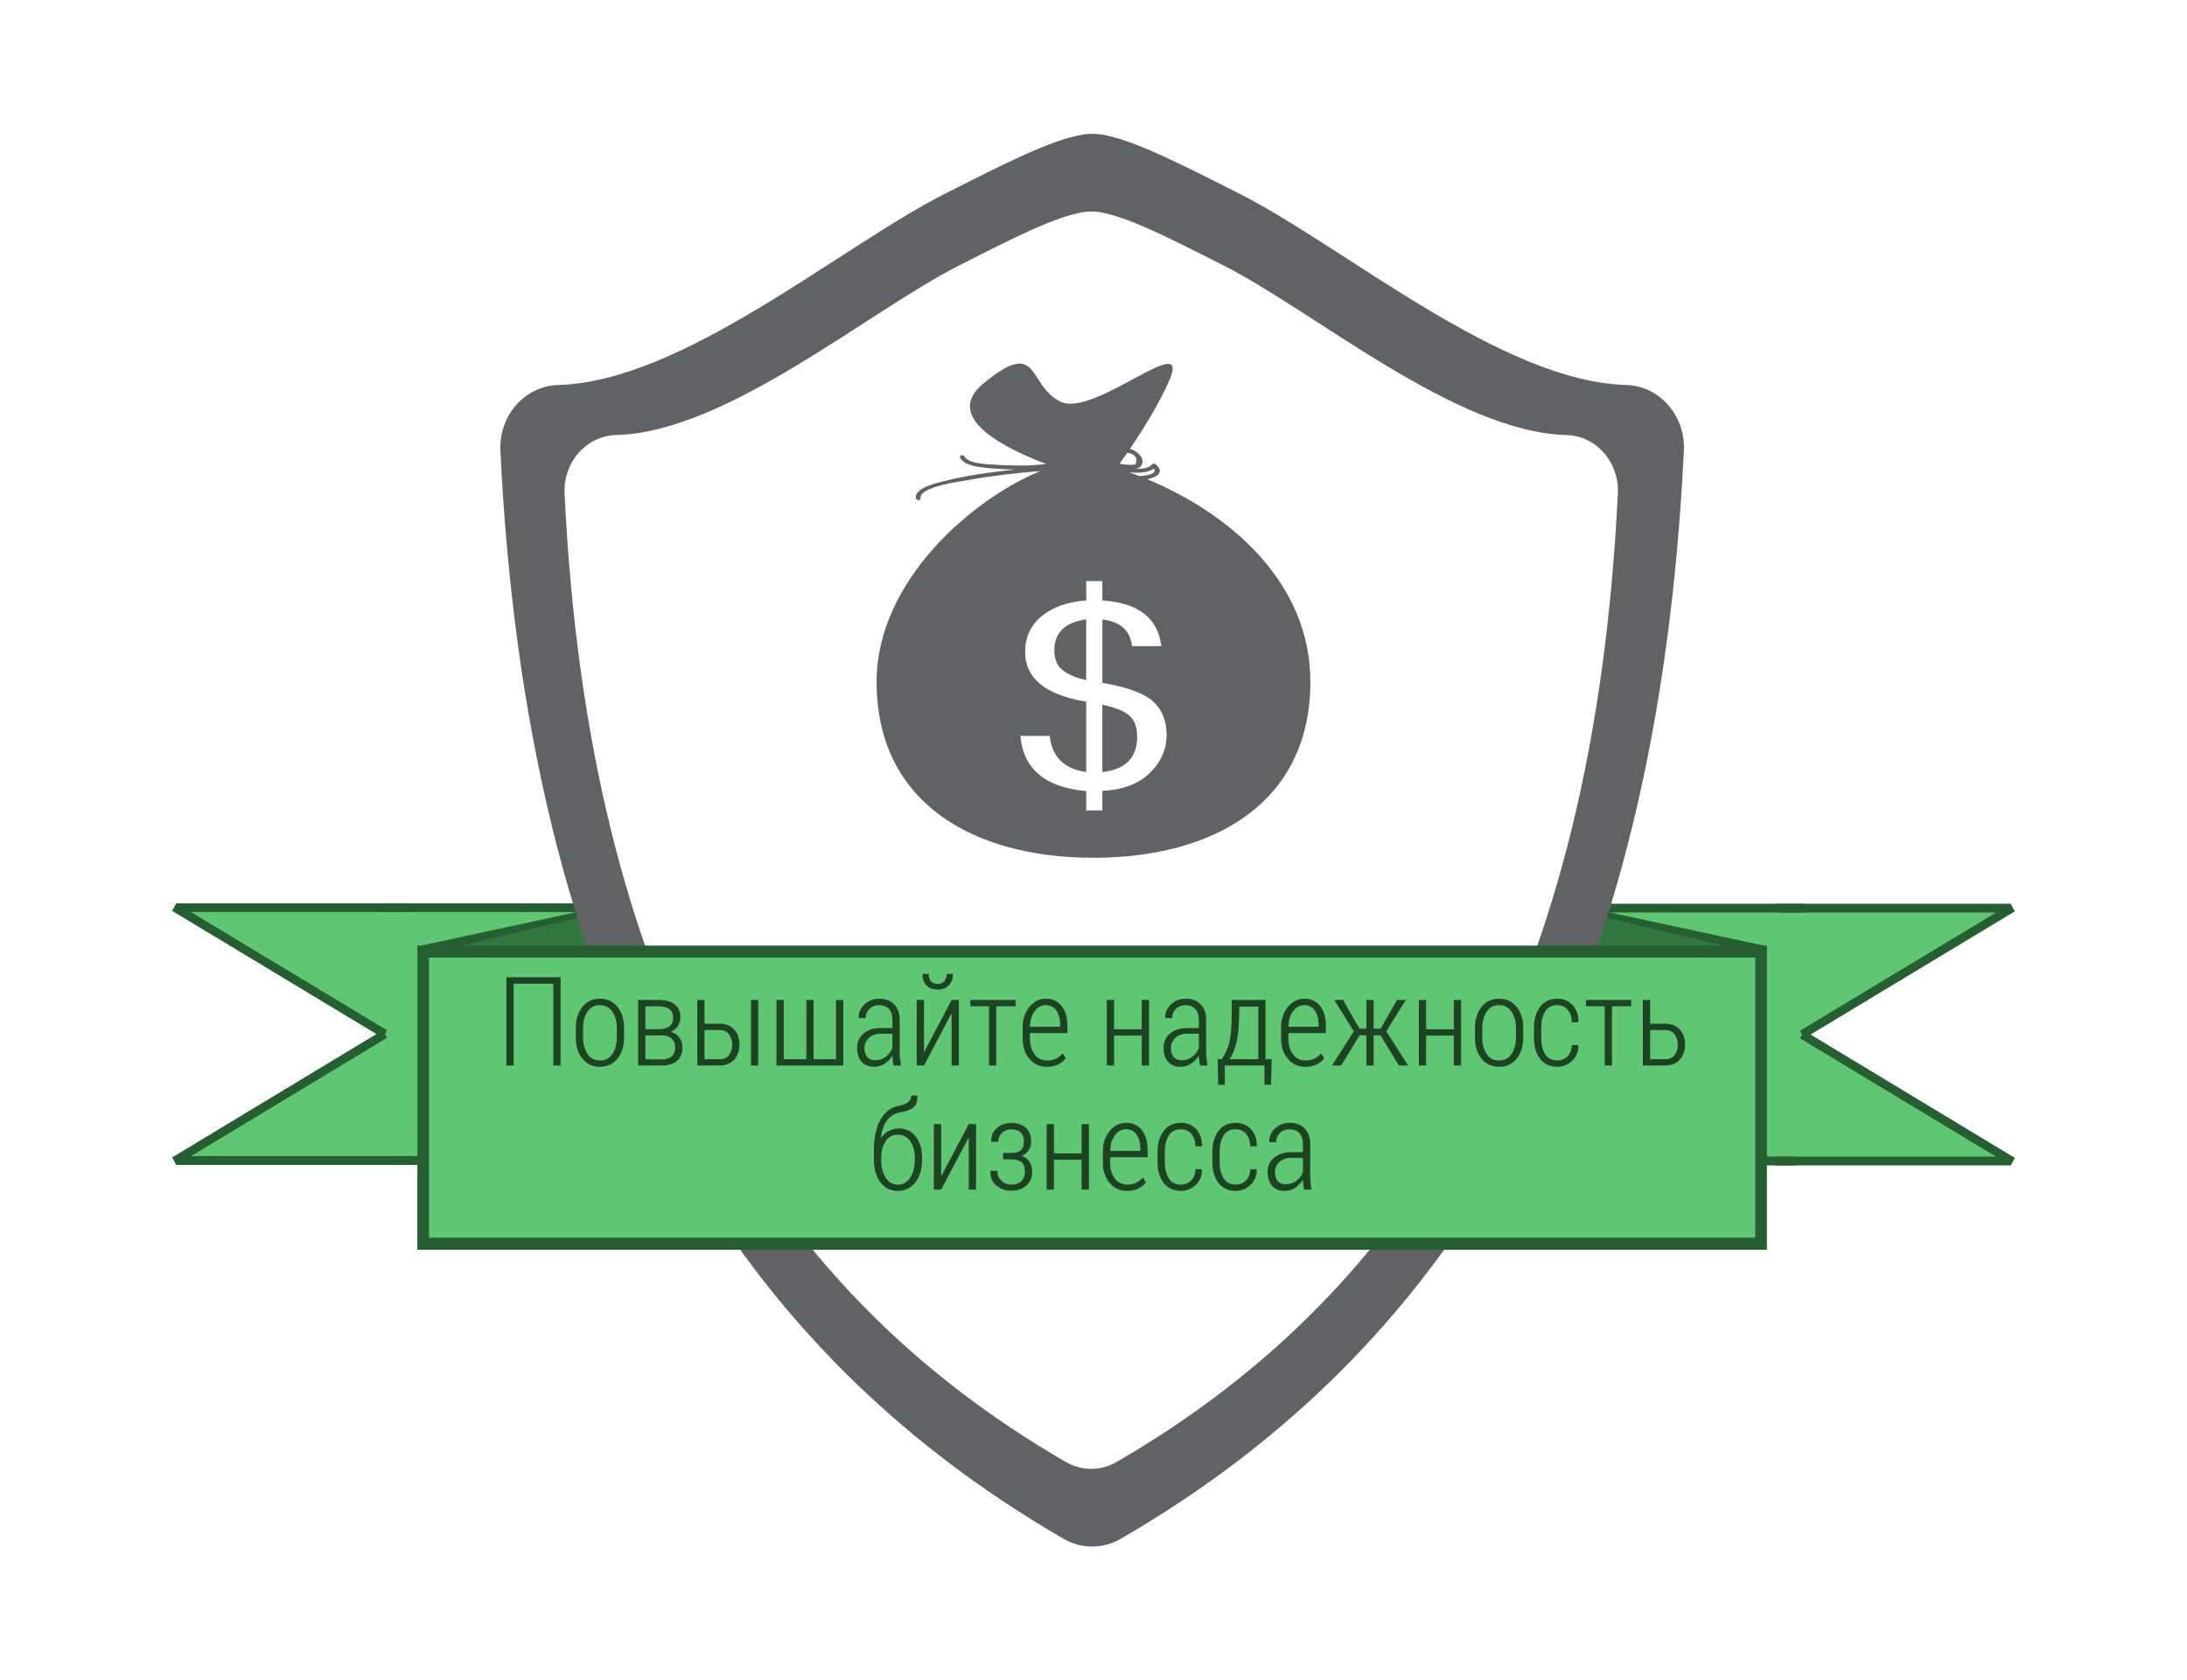 <?xml version="1.0" encoding="utf-8"?>
<!-- Generator: Adobe Illustrator 15.0.0, SVG Export Plug-In  -->
<!DOCTYPE svg PUBLIC "-//W3C//DTD SVG 1.1//EN" "http://www.w3.org/Graphics/SVG/1.1/DTD/svg11.dtd">
<svg version="1.1"
	 xmlns="http://www.w3.org/2000/svg" xmlns:xlink="http://www.w3.org/1999/xlink" xmlns:a="http://ns.adobe.com/AdobeSVGViewerExtensions/3.0/"
	 x="0px" y="0px" width="229px" height="176px" viewBox="-18.021 -14.013 229 176"
	 enable-background="new -18.021 -14.013 229 176" xml:space="preserve">
<defs>
</defs>
<polygon fill="#5FC774" points="21.579,94.939 0.466,107.545 25.074,107.545 25.074,81.165 
	0.449,81.165 22.278,94.301 "/>
<rect x="0.449" y="80.601" fill="#255E30" width="24.625" height="0.914"/>
<polygon fill="#255E30" points="22.054,93.896 22.498,94.689 0.444,108.014 0,107.217 "/>
<polygon fill="#255E30" points="0.446,80.597 22.508,93.902 22.063,94.697 0.002,81.39 "/>
<rect x="24.649" y="81.06" fill="#5FC774" width="22.066" height="26.483"/>
<rect x="23.042" y="107.077" fill="#255E30" width="23.674" height="0.925"/>
<rect x="21.974" y="80.601" fill="#255E30" width="24.742" height="0.914"/>
<rect x="0.466" y="107.077" fill="#255E30" width="24.608" height="0.925"/>
<polygon fill="#255E30" points="46.554,80.617 26.215,84.994 26.215,86.013 45.474,81.864 
	45.474,85.478 46.716,85.478 46.716,81.597 46.716,81.556 46.716,81.088 "/>
<polygon fill="#5FC774" points="171.377,94.99 192.49,107.592 167.883,107.592 167.883,81.217 
	192.508,81.217 170.68,94.352 "/>
<rect x="167.883" y="80.647" fill="#255E30" width="24.625" height="0.918"/>
<polygon fill="#255E30" points="170.904,93.947 170.459,94.741 192.514,108.062 192.957,107.268 "/>
<polygon fill="#255E30" points="192.51,80.646 170.449,93.954 170.893,94.747 192.955,81.44 "/>
<rect x="146.24" y="81.108" fill="#5FC774" width="22.066" height="26.481"/>
<rect x="146.24" y="107.129" fill="#255E30" width="23.676" height="0.922"/>
<rect x="146.24" y="80.647" fill="#255E30" width="24.742" height="0.918"/>
<rect x="167.883" y="107.129" fill="#255E30" width="24.605" height="0.922"/>
<polygon fill="#255E30" points="146.402,80.668 166.74,85.045 166.74,86.062 147.482,81.915 
	147.482,85.528 146.24,85.528 146.24,81.649 146.24,81.604 146.24,81.135 "/>
<polygon fill="#32773E" points="146.24,81.165 146.24,86.834 161.357,90.434 162.545,85.051 "/>
<polygon fill="#32773E" points="46.716,81.117 30.411,85.002 31.6,90.383 46.716,86.784 "/>
<path fill="#606263" d="M156.65,28.409c-1.131-1.305-2.727-2.056-4.41-2.102
	c-13.018-0.347-29.479-14.446-40.381-19.978
	c-6.727-3.411-11.168-5.657-14.491-6.249C97.018,0.034,96.682,0,96.341,0
	C96,0,95.665,0.034,95.319,0.087c-3.335,0.593-7.773,2.838-14.497,6.246
	C69.93,11.863,53.457,25.969,40.439,26.308c-1.678,0.046-3.278,0.803-4.412,2.102
	c-1.146,1.298-1.736,3.03-1.652,4.792c2.798,57.594,23.189,93.241,58.971,113.957
	c0.931,0.541,1.963,0.815,2.988,0.815c1.029,0,2.059-0.274,2.999-0.815
	c35.774-20.709,56.164-56.361,58.963-113.958
	C158.387,31.439,157.793,29.708,156.65,28.409z M151.383,37.686
	c-2.486,51.263-20.637,82.992-52.479,101.427c-0.834,0.479-1.756,0.724-2.668,0.724
	c-0.915,0-1.834-0.25-2.661-0.724C61.73,120.673,43.583,88.949,41.095,37.686
	c-0.077-1.566,0.449-3.108,1.47-4.265c1.01-1.155,2.434-1.829,3.93-1.869
	C58.08,31.25,72.739,18.696,82.433,13.776c5.983-3.036,9.938-5.032,12.903-5.561
	c0.308-0.047,0.607-0.075,0.91-0.075c0.301,0,0.6,0.028,0.914,0.071
	c2.959,0.528,6.916,2.525,12.898,5.559c9.7,4.925,24.353,17.475,35.938,17.782
	c1.5,0.041,2.922,0.709,3.926,1.869C150.939,34.576,151.471,36.119,151.383,37.686z"/>
<rect x="26.288" y="85.653" fill="#5FC774" width="140.095" height="30.604"/>
<path fill="#255E30" d="M166.988,116.887H25.68V85.022h141.309L166.988,116.887
	L166.988,116.887z M26.896,115.625h138.879V86.284H26.896V115.625z"/>
<rect x="27.771" y="93.32" fill="none" width="137.415" height="15.271"/>
<path fill="#606263" d="M100.311,61.01c0.494,0.492,0.742,1.194,0.742,2.109
	c0,2.23-1.217,3.471-3.65,3.729V59.797
	C98.846,60.116,99.816,60.52,100.311,61.01z M119.189,57.389
	c0,12.731-10.168,18.441-22.71,18.441c-12.544,0-22.711-5.71-22.711-18.441
	c0-10.521,9.978-19.125,17.159-22.068c-2.53,0.211-5.063,0.491-7.549,0.943
	c-0.887,0.16-5.193,0.713-5.002,1.912c0.041,0.262-0.453,0.258-0.494,0
	c-0.17-1.063,2.023-1.561,2.889-1.781c2.436-0.621,4.979-0.955,7.5-1.229
	c0.014-0.002,0.026-0.003,0.041-0.004c-1.029-0.012-2.059-0.063-3.07-0.172
	c-0.928-0.101-2.334-0.251-2.74-1.081c-0.121-0.245,0.355-0.352,0.475-0.107
	c0.366,0.746,2.326,0.805,3.099,0.854c0.956,0.065,1.912,0.091,2.871,0.092
	c0.852,0,1.716-0.063,2.58-0.165c-4.271-1.609-10.858-4.85-6.619-8.389
	c6.021-5.021,4.604,0.212,8.146,1.878c3.542,1.667,13.813-7.785,11.334-2.173
	c-1.062,2.4-2.643,4.964-4.102,7.109c0.234,0.055,0.457,0.146,0.652,0.295
	c0.541,0.412,0.9,0.898,0.523,1.477c-0.104,0.159-0.283,0.256-0.515,0.311
	c0.739,0.018,1.372-0.1,1.653-0.451c0.082-0.106,0.271-0.143,0.387-0.041
	c0.967,0.852,0.18,1.357-0.875,1.582C110.721,39.76,119.189,46.961,119.189,57.389z
	 M100.25,35.459c0.354,0.127,0.711,0.258,1.07,0.397
	c0.027-0.002,0.055-0.001,0.084-0.005c0.535-0.049,1.805-0.206,1.396-0.785
	C102.246,35.477,101.266,35.555,100.25,35.459z M99.203,34.561
	c0.26,0.041,0.518,0.076,0.781,0.091c0.27,0.015,0.635,0.058,0.895-0.031
	c0.234-0.618,0.008-1.014-0.678-1.187c-0.064-0.014-0.125-0.021-0.186-0.028
	C99.738,33.807,99.465,34.196,99.203,34.561z M104.135,62.963
	c0-1.478-0.472-2.644-1.406-3.5c-0.938-0.855-2.713-1.508-5.324-1.953v-6.631
	c1.895,0.221,2.93,1.147,3.1,2.781h3.078
	c-0.367-2.951-2.43-4.546-6.178-4.783v-2.027h-1.688v2.027
	c-1.959,0.149-3.515,0.699-4.668,1.647c-1.152,0.948-1.729,2.2-1.729,3.754
	c0,2.759,2.133,4.493,6.396,5.205v7.364c-2.316-0.324-3.592-1.584-3.823-3.78
	H88.828c0.295,3.461,2.59,5.388,6.888,5.781v2.019h1.688v-2.043
	c2.107-0.099,3.756-0.714,4.945-1.852
	C103.537,65.838,104.135,64.499,104.135,62.963z M92.379,54.081
	c0,0.983,0.31,1.7,0.925,2.146c0.616,0.448,1.42,0.78,2.41,0.989v-6.362
	C93.49,51.18,92.379,52.256,92.379,54.081z"/>
<path fill="#1C4423" d="M35.005,97.589v-9.242h5.675v9.242h-0.762v-8.569h-4.151v8.569
	H35.005z"/>
<path fill="#1C4423" d="M42.273,94.663v-1.01c0-0.889,0.228-1.621,0.685-2.196
	s1.069-0.863,1.838-0.863c0.77,0,1.383,0.286,1.842,0.86
	c0.458,0.573,0.688,1.307,0.688,2.199v1.01c0,0.9-0.229,1.637-0.685,2.205
	c-0.457,0.569-1.069,0.854-1.838,0.854c-0.773,0-1.389-0.284-1.845-0.854
	C42.501,96.3,42.273,95.563,42.273,94.663z M43.035,94.663
	c0,0.686,0.152,1.256,0.458,1.713c0.305,0.457,0.742,0.686,1.31,0.686
	c0.555,0,0.987-0.229,1.297-0.688c0.31-0.459,0.464-1.029,0.464-1.71v-1.01
	c0-0.673-0.155-1.238-0.464-1.698c-0.31-0.459-0.744-0.688-1.304-0.688
	c-0.563,0-0.998,0.229-1.303,0.688c-0.306,0.46-0.458,1.025-0.458,1.698V94.663z"
	/>
<path fill="#1C4423" d="M48.798,97.589v-6.868H50.938c0.719,0,1.28,0.153,1.682,0.46
	s0.603,0.766,0.603,1.375c0,0.351-0.09,0.66-0.27,0.926
	c-0.18,0.268-0.433,0.459-0.759,0.578c0.376,0.085,0.678,0.279,0.904,0.582
	c0.227,0.303,0.34,0.652,0.34,1.046c0,0.621-0.19,1.093-0.571,1.417
	c-0.381,0.322-0.903,0.484-1.568,0.484H48.798z M49.56,93.78h1.422
	c0.482,0,0.85-0.101,1.101-0.302c0.252-0.2,0.378-0.5,0.378-0.897
	c0-0.402-0.128-0.702-0.384-0.898c-0.256-0.197-0.636-0.295-1.14-0.295h-1.377
	V93.78z M49.56,96.948h1.739c0.44,0,0.78-0.109,1.019-0.328
	c0.239-0.219,0.358-0.533,0.358-0.945c0-0.382-0.121-0.684-0.362-0.906
	s-0.58-0.334-1.016-0.334h-1.739V96.948z"/>
<path fill="#1C4423" d="M54.987,97.589v-6.868h0.762v2.488h1.559
	c0.659,0,1.173,0.202,1.542,0.606s0.555,0.928,0.555,1.57
	c0,0.652-0.185,1.182-0.555,1.591c-0.37,0.408-0.884,0.612-1.543,0.612H54.987z
	 M55.749,96.929h1.562c0.449,0,0.783-0.145,1.003-0.435s0.33-0.653,0.33-1.089
	c0-0.419-0.111-0.779-0.333-1.079c-0.223-0.3-0.556-0.45-1-0.45h-1.562V96.929
	z M60.611,97.589v-6.868h0.762v6.868H60.611z"/>
<path fill="#1C4423" d="M63.284,97.589v-6.868h0.762v6.208h2.361v-6.208h0.762v6.208h2.349
	v-6.208h0.762v6.868H63.284z"/>
<path fill="#1C4423" d="M71.732,95.761c0-0.639,0.224-1.148,0.673-1.526
	c0.449-0.379,1.056-0.568,1.822-0.568h1.2v-0.845
	c0-0.486-0.123-0.867-0.368-1.143c-0.246-0.274-0.588-0.412-1.028-0.412
	c-0.411,0-0.748,0.131-1.013,0.394c-0.264,0.263-0.396,0.584-0.396,0.965
	l-0.711-0.007l-0.013-0.037c-0.021-0.517,0.175-0.977,0.587-1.381
	c0.413-0.404,0.941-0.606,1.584-0.606c0.635,0,1.147,0.193,1.536,0.581
	c0.389,0.387,0.584,0.94,0.584,1.66v3.37c0,0.282,0.015,0.531,0.045,0.745
	c0.031,0.215,0.061,0.428,0.091,0.639h-0.784
	c-0.033-0.234-0.06-0.43-0.082-0.586c-0.022-0.154-0.033-0.309-0.033-0.461
	c-0.208,0.342-0.477,0.625-0.81,0.847c-0.332,0.223-0.701,0.333-1.107,0.333
	c-0.567,0-1.005-0.176-1.314-0.529S71.732,96.362,71.732,95.761z M72.494,95.786
	c0,0.368,0.097,0.668,0.292,0.901s0.468,0.349,0.819,0.349
	c0.423,0,0.799-0.121,1.126-0.364c0.328-0.243,0.56-0.554,0.695-0.931v-1.484
	h-1.219c-0.521,0-0.937,0.146-1.247,0.44
	C72.649,94.991,72.494,95.354,72.494,95.786z"/>
<path fill="#1C4423" d="M77.966,97.589v-6.868h0.762v5.401l0.048,0.007l2.843-5.408h0.766
	v6.868h-0.762v-5.396l-0.043-0.007l-2.844,5.402H77.966z M78.575,88.029l0.02-0.038
	h0.627c0,0.316,0.075,0.571,0.226,0.764c0.15,0.193,0.39,0.29,0.72,0.29
	c0.313,0,0.547-0.099,0.701-0.296c0.155-0.197,0.232-0.449,0.232-0.758h0.628
	l0.02,0.038c0.013,0.474-0.125,0.86-0.411,1.158
	c-0.287,0.299-0.676,0.448-1.169,0.448c-0.501,0-0.896-0.149-1.186-0.448
	C78.694,88.89,78.558,88.503,78.575,88.029z"/>
<path fill="#1C4423" d="M83.583,91.388v-0.667h4.735v0.667H86.3v6.201h-0.762v-6.201
	H83.583z"/>
<path fill="#1C4423" d="M89.062,94.758v-1.143c0-0.868,0.236-1.588,0.708-2.161
	c0.473-0.574,1.042-0.86,1.707-0.86c0.719,0,1.276,0.257,1.674,0.771
	c0.397,0.514,0.596,1.204,0.596,2.072v0.755h-3.923v0.565
	c0,0.66,0.158,1.209,0.475,1.647c0.317,0.438,0.746,0.656,1.286,0.656
	c0.376,0,0.7-0.064,0.973-0.196s0.506-0.317,0.7-0.559l0.311,0.54
	c-0.207,0.266-0.475,0.479-0.802,0.638c-0.328,0.158-0.722,0.237-1.182,0.237
	c-0.742,0-1.347-0.277-1.817-0.834C89.296,96.331,89.062,95.621,89.062,94.758z
	 M89.823,93.532h3.161v-0.291c0-0.567-0.133-1.038-0.399-1.413
	c-0.266-0.374-0.636-0.562-1.109-0.562c-0.477,0-0.869,0.218-1.175,0.654
	C89.995,92.356,89.836,92.894,89.823,93.532z"/>
<path fill="#1C4423" d="M97.872,97.589v-6.868h0.762v3.072h2.895v-3.072h0.762v6.868
	h-0.762V94.453h-2.895v3.136H97.872z"/>
<path fill="#1C4423" d="M103.82,95.761c0-0.639,0.224-1.148,0.672-1.526
	c0.449-0.379,1.057-0.568,1.822-0.568h1.199v-0.845
	c0-0.486-0.122-0.867-0.367-1.143c-0.246-0.274-0.589-0.412-1.029-0.412
	c-0.41,0-0.748,0.131-1.012,0.394c-0.265,0.263-0.396,0.584-0.396,0.965
	l-0.711-0.007l-0.014-0.037c-0.021-0.517,0.175-0.977,0.588-1.381
	c0.412-0.404,0.94-0.606,1.584-0.606c0.635,0,1.146,0.193,1.535,0.581
	c0.39,0.387,0.584,0.94,0.584,1.66v3.37c0,0.282,0.016,0.531,0.046,0.745
	c0.03,0.215,0.062,0.428,0.091,0.639h-0.783
	c-0.033-0.234-0.061-0.43-0.082-0.586c-0.021-0.154-0.033-0.309-0.033-0.461
	c-0.207,0.342-0.477,0.625-0.809,0.847c-0.332,0.223-0.701,0.333-1.107,0.333
	c-0.567,0-1.006-0.176-1.314-0.529S103.82,96.362,103.82,95.761z M104.582,95.786
	c0,0.368,0.097,0.668,0.291,0.901c0.195,0.233,0.469,0.349,0.819,0.349
	c0.423,0,0.799-0.121,1.127-0.364c0.327-0.243,0.56-0.554,0.694-0.931v-1.484
	h-1.219c-0.52,0-0.936,0.146-1.247,0.44
	C104.737,94.991,104.582,95.354,104.582,95.786z"/>
<path fill="#1C4423" d="M109.476,96.929h0.421c0.289-0.414,0.523-0.877,0.701-1.387
	c0.18-0.51,0.289-1.287,0.332-2.333l0.037-2.488h3.529v6.208h0.642
	l-0.069,2.679h-0.692v-2.019h-4.146v2.019h-0.691L109.476,96.929z M110.722,96.929
	h3.013v-5.51h-1.98l-0.062,1.769c-0.039,0.897-0.143,1.65-0.314,2.257
	C111.206,96.051,110.988,96.546,110.722,96.929z"/>
<path fill="#1C4423" d="M116.121,94.758v-1.143c0-0.868,0.236-1.588,0.709-2.161
	c0.473-0.574,1.041-0.86,1.707-0.86c0.719,0,1.275,0.257,1.674,0.771
	c0.396,0.514,0.596,1.204,0.596,2.072v0.755h-3.924v0.565
	c0,0.66,0.158,1.209,0.476,1.647c0.317,0.438,0.745,0.656,1.286,0.656
	c0.376,0,0.7-0.064,0.973-0.196s0.506-0.317,0.7-0.559l0.312,0.54
	c-0.207,0.266-0.475,0.479-0.803,0.638c-0.327,0.158-0.721,0.237-1.182,0.237
	c-0.742,0-1.348-0.277-1.817-0.834C116.356,96.331,116.121,95.621,116.121,94.758z
	 M116.883,93.532h3.162v-0.291c0-0.567-0.134-1.038-0.399-1.413
	c-0.267-0.374-0.636-0.562-1.108-0.562c-0.478,0-0.869,0.218-1.176,0.654
	C117.055,92.356,116.896,92.894,116.883,93.532z"/>
<path fill="#1C4423" d="M121.453,97.589l2.285-3.586l-2.057-3.282h0.928l1.72,3.009h0.724
	v-3.009h0.762v3.009h0.73l1.72-3.009h0.927l-2.062,3.282l2.291,3.586h-0.965
	l-1.924-3.161h-0.717v3.161h-0.762v-3.161h-0.724l-1.911,3.161H121.453z"/>
<path fill="#1C4423" d="M130.55,97.589v-6.868h0.762v3.072h2.895v-3.072h0.762v6.868
	h-0.762V94.453h-2.895v3.136H130.55z"/>
<path fill="#1C4423" d="M136.422,94.663v-1.01c0-0.889,0.228-1.621,0.684-2.196
	c0.457-0.575,1.07-0.863,1.839-0.863c0.77,0,1.384,0.286,1.842,0.86
	c0.458,0.573,0.688,1.307,0.688,2.199v1.01c0,0.9-0.229,1.637-0.686,2.205
	c-0.456,0.569-1.068,0.854-1.838,0.854c-0.773,0-1.389-0.284-1.846-0.854
	C136.649,96.3,136.422,95.563,136.422,94.663z M137.184,94.663
	c0,0.686,0.152,1.256,0.457,1.713c0.306,0.457,0.742,0.686,1.311,0.686
	c0.555,0,0.987-0.229,1.297-0.688c0.31-0.459,0.465-1.029,0.465-1.71v-1.01
	c0-0.673-0.155-1.238-0.465-1.698c-0.31-0.459-0.744-0.688-1.304-0.688
	c-0.563,0-0.998,0.229-1.304,0.688c-0.305,0.46-0.457,1.025-0.457,1.698V94.663z"
	/>
<path fill="#1C4423" d="M142.598,94.694v-1.066c0-0.885,0.213-1.611,0.638-2.181
	c0.426-0.569,1.034-0.854,1.825-0.854c0.639,0,1.167,0.224,1.584,0.67
	c0.416,0.446,0.619,1.033,0.605,1.761l-0.012,0.032h-0.68
	c0-0.546-0.143-0.98-0.429-1.305c-0.285-0.323-0.642-0.485-1.069-0.485
	c-0.592,0-1.023,0.223-1.295,0.67c-0.271,0.446-0.406,1.01-0.406,1.691v1.066
	c0,0.689,0.135,1.257,0.406,1.701s0.703,0.666,1.295,0.666
	c0.398,0,0.747-0.143,1.047-0.428c0.301-0.286,0.451-0.681,0.451-1.184h0.673
	L147.25,95.487c0.014,0.635-0.201,1.166-0.641,1.594s-0.957,0.641-1.549,0.641
	c-0.791,0-1.399-0.282-1.825-0.847C142.811,96.31,142.598,95.583,142.598,94.694z"/>
<path fill="#1C4423" d="M148.051,91.388v-0.667h4.734v0.667h-2.018v6.201h-0.762v-6.201
	H148.051z"/>
<path fill="#1C4423" d="M154.004,97.589v-6.868h0.762v2.488h1.56
	c0.659,0,1.173,0.202,1.542,0.606c0.37,0.404,0.555,0.928,0.555,1.57
	c0,0.652-0.185,1.182-0.555,1.591c-0.369,0.408-0.884,0.612-1.543,0.612H154.004z
	 M154.766,96.929h1.562c0.448,0,0.782-0.145,1.002-0.435
	c0.221-0.29,0.33-0.653,0.33-1.089c0-0.419-0.11-0.779-0.333-1.079
	c-0.222-0.3-0.556-0.45-0.999-0.45h-1.562V96.929z"/>
<path fill="#1C4423" d="M73.484,107.46v-0.99c0-1.325,0.229-2.393,0.688-3.203
	c0.459-0.811,1.076-1.291,1.852-1.443c0.488-0.098,0.838-0.229,1.051-0.391
	c0.213-0.163,0.319-0.396,0.319-0.701h0.634l0.014,0.037
	c0.017,0.584-0.135,0.997-0.455,1.238c-0.319,0.241-0.791,0.41-1.414,0.508
	c-0.505,0.084-0.938,0.353-1.299,0.803c-0.361,0.451-0.579,1.059-0.654,1.825
	l0.025,0.032c0.196-0.301,0.459-0.542,0.789-0.725
	c0.33-0.182,0.688-0.272,1.077-0.272c0.734,0,1.321,0.286,1.76,0.86
	c0.439,0.573,0.659,1.311,0.659,2.212v0.21c0,0.96-0.231,1.744-0.694,2.352
	s-1.079,0.91-1.851,0.91c-0.763,0-1.371-0.303-1.823-0.91
	S73.484,108.42,73.484,107.46z M74.246,107.46c0,0.74,0.151,1.359,0.454,1.856
	c0.303,0.497,0.731,0.745,1.287,0.745c0.562,0,1-0.248,1.313-0.745
	c0.313-0.497,0.47-1.116,0.47-1.856V107.25c0-0.677-0.157-1.249-0.47-1.714
	c-0.313-0.465-0.753-0.698-1.319-0.698c-0.551,0-0.978,0.233-1.28,0.701
	c-0.302,0.468-0.454,1.038-0.454,1.711V107.46z"/>
<path fill="#1C4423" d="M79.762,110.589v-6.868h0.762v5.401l0.038,0.007l2.856-5.408h0.762
	v6.868H83.418v-5.396l-0.038-0.007l-2.856,5.402H79.762z"/>
<path fill="#1C4423" d="M85.685,108.662l0.013-0.041h0.711c0,0.408,0.138,0.75,0.413,1.026
	s0.624,0.414,1.047,0.414c0.457,0,0.81-0.121,1.057-0.365
	c0.248-0.244,0.372-0.57,0.372-0.977c0-0.449-0.113-0.777-0.339-0.983
	c-0.227-0.206-0.577-0.309-1.051-0.309h-0.901v-0.679H87.906
	c0.457,0,0.786-0.104,0.987-0.312c0.201-0.208,0.301-0.506,0.301-0.896
	c0-0.376-0.108-0.682-0.324-0.917c-0.216-0.234-0.55-0.353-1.003-0.353
	c-0.381,0-0.704,0.124-0.968,0.372c-0.265,0.247-0.397,0.56-0.397,0.937h-0.724
	l-0.013-0.039c-0.021-0.566,0.175-1.029,0.587-1.39
	c0.413-0.36,0.917-0.54,1.514-0.54c0.658,0,1.171,0.169,1.538,0.505
	c0.367,0.337,0.551,0.815,0.551,1.438c0,0.33-0.085,0.628-0.255,0.895
	s-0.411,0.472-0.722,0.615c0.355,0.128,0.624,0.33,0.806,0.607
	c0.182,0.278,0.273,0.623,0.273,1.033c0,0.626-0.201,1.115-0.603,1.468
	c-0.402,0.353-0.931,0.529-1.587,0.529c-0.597,0-1.115-0.177-1.555-0.529
	S85.664,109.317,85.685,108.662z"/>
<path fill="#1C4423" d="M91.575,110.589v-6.868h0.762v3.072h2.895v-3.072h0.762v6.868
	h-0.762v-3.136h-2.895v3.136H91.575z"/>
<path fill="#1C4423" d="M97.459,107.758v-1.143c0-0.868,0.236-1.588,0.709-2.161
	c0.473-0.574,1.041-0.86,1.707-0.86c0.719,0,1.275,0.257,1.674,0.771
	c0.396,0.514,0.596,1.204,0.596,2.072v0.755h-3.924v0.565
	c0,0.66,0.158,1.209,0.476,1.647c0.317,0.438,0.745,0.656,1.286,0.656
	c0.376,0,0.7-0.064,0.973-0.196s0.506-0.317,0.7-0.559l0.312,0.54
	c-0.207,0.266-0.475,0.479-0.803,0.638c-0.327,0.158-0.721,0.237-1.182,0.237
	c-0.742,0-1.348-0.277-1.817-0.834C97.694,109.331,97.459,108.621,97.459,107.758z
	 M98.221,106.532h3.162v-0.291c0-0.567-0.134-1.038-0.399-1.413
	c-0.267-0.374-0.636-0.562-1.108-0.562c-0.478,0-0.869,0.218-1.176,0.654
	C98.393,105.356,98.234,105.894,98.221,106.532z"/>
<path fill="#1C4423" d="M103.186,107.694v-1.066c0-0.885,0.212-1.611,0.638-2.181
	c0.425-0.569,1.033-0.854,1.825-0.854c0.639,0,1.166,0.224,1.583,0.67
	s0.619,1.033,0.606,1.761l-0.013,0.032h-0.679c0-0.546-0.144-0.98-0.429-1.305
	c-0.286-0.323-0.643-0.485-1.069-0.485c-0.593,0-1.024,0.223-1.295,0.67
	c-0.271,0.446-0.406,1.01-0.406,1.691v1.066c0,0.689,0.135,1.257,0.406,1.701
	c0.271,0.444,0.702,0.666,1.295,0.666c0.397,0,0.746-0.143,1.047-0.428
	c0.301-0.286,0.451-0.681,0.451-1.184h0.672l0.02,0.037
	c0.013,0.635-0.201,1.166-0.641,1.594c-0.44,0.428-0.957,0.641-1.549,0.641
	c-0.792,0-1.4-0.282-1.825-0.847C103.397,109.31,103.186,108.583,103.186,107.694z"
	/>
<path fill="#1C4423" d="M108.924,107.694v-1.066c0-0.885,0.212-1.611,0.638-2.181
	c0.425-0.569,1.033-0.854,1.825-0.854c0.639,0,1.166,0.224,1.583,0.67
	s0.619,1.033,0.606,1.761l-0.013,0.032h-0.679c0-0.546-0.144-0.98-0.429-1.305
	c-0.286-0.323-0.643-0.485-1.069-0.485c-0.593,0-1.024,0.223-1.295,0.67
	c-0.271,0.446-0.406,1.01-0.406,1.691v1.066c0,0.689,0.135,1.257,0.406,1.701
	c0.271,0.444,0.702,0.666,1.295,0.666c0.397,0,0.746-0.143,1.047-0.428
	c0.301-0.286,0.451-0.681,0.451-1.184h0.672l0.02,0.037
	c0.013,0.635-0.201,1.166-0.641,1.594c-0.44,0.428-0.957,0.641-1.549,0.641
	c-0.792,0-1.4-0.282-1.825-0.847C109.136,109.31,108.924,108.583,108.924,107.694z"
	/>
<path fill="#1C4423" d="M114.713,108.761c0-0.639,0.224-1.148,0.672-1.526
	c0.449-0.379,1.057-0.568,1.822-0.568h1.199v-0.845
	c0-0.486-0.122-0.867-0.367-1.143c-0.246-0.274-0.589-0.412-1.029-0.412
	c-0.41,0-0.748,0.131-1.012,0.394c-0.265,0.263-0.396,0.584-0.396,0.965
	l-0.711-0.007l-0.014-0.037c-0.021-0.517,0.175-0.977,0.588-1.381
	c0.412-0.404,0.94-0.606,1.584-0.606c0.635,0,1.146,0.193,1.535,0.581
	c0.39,0.387,0.584,0.94,0.584,1.66v3.37c0,0.282,0.016,0.531,0.046,0.745
	c0.03,0.215,0.062,0.428,0.091,0.639h-0.783
	c-0.033-0.234-0.061-0.43-0.082-0.586c-0.021-0.154-0.033-0.309-0.033-0.461
	c-0.207,0.342-0.477,0.625-0.809,0.847c-0.332,0.223-0.701,0.333-1.107,0.333
	c-0.567,0-1.006-0.176-1.314-0.529S114.713,109.362,114.713,108.761z M115.475,108.786
	c0,0.368,0.097,0.668,0.291,0.901c0.195,0.233,0.469,0.349,0.819,0.349
	c0.423,0,0.799-0.121,1.127-0.364c0.327-0.243,0.56-0.554,0.694-0.931v-1.484
	h-1.219c-0.52,0-0.936,0.146-1.247,0.44
	C115.63,107.991,115.475,108.354,115.475,108.786z"/>
</svg>
